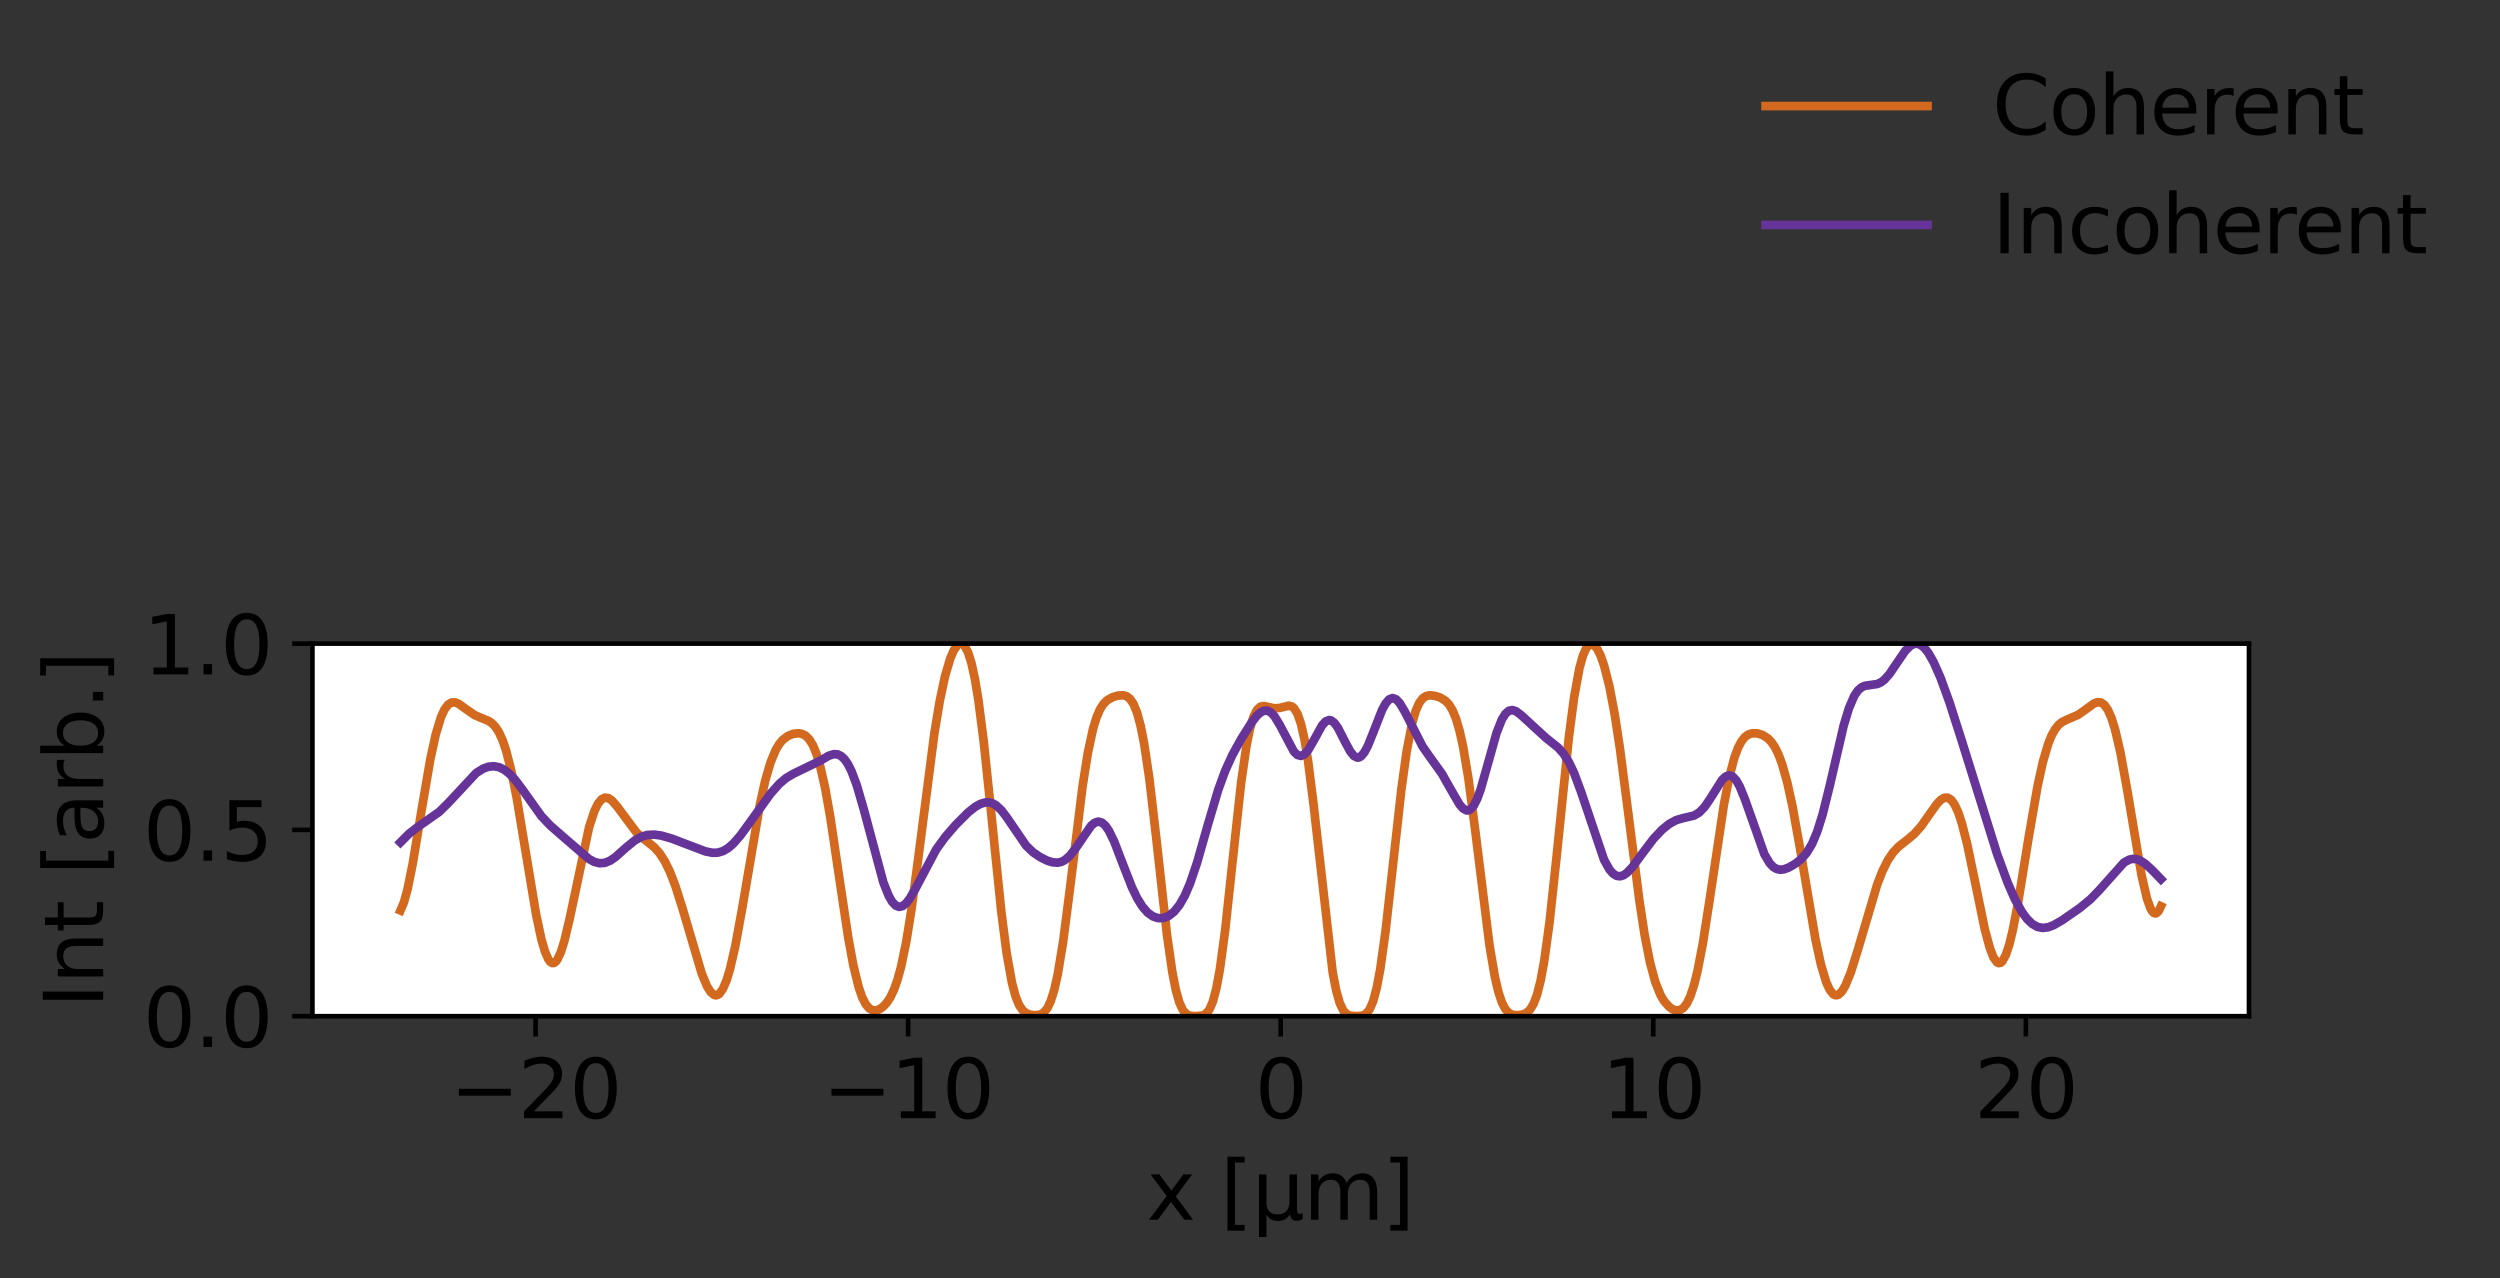 <?xml version="1.0" encoding="utf-8" standalone="no"?>
<!DOCTYPE svg PUBLIC "-//W3C//DTD SVG 1.1//EN"
  "http://www.w3.org/Graphics/SVG/1.1/DTD/svg11.dtd">
<svg height="221.015pt" version="1.1" viewBox="0 0 432.214 221.015" width="432.214pt" xmlns="http://www.w3.org/2000/svg" xmlns:xlink="http://www.w3.org/1999/xlink">
 <rect x="0" y="0" width="432.214" height="221.015" fill="#333333" stroke="none"/>
 <defs>
  <style type="text/css">*{stroke-linecap:butt;stroke-linejoin:round;}</style>
 </defs>
 <g id="figure_1">
  <g id="patch_1">
   <path d="M -0 221.015 
L 432.214 221.015 
L 432.214 0 
L -0 0 
z
" style="fill:none;"/>
  </g>
  <g id="axes_1">
   <g id="patch_2">
    <path d="M 54.014 175.686 
L 388.814 175.686 
L 388.814 111.274 
L 54.014 111.274 
z
" style="fill:#ffffff;"/>
   </g>
   <g id="matplotlib.axis_1">
    <g id="xtick_1">
     <g id="line2d_1">
      <defs>
       <path d="M 0 0 
L 0 3.5 
" id="me235944020" style="stroke:#000000;stroke-width:0.8;"/>
      </defs>
      <g>
       <use style="stroke:#000000;stroke-width:0.8;" x="92.59" xlink:href="#me235944020" y="175.686"/>
      </g>
     </g>
     <g id="text_1">
      <!-- −20 -->
      <g transform="translate(77.817 193.324)scale(0.14 -0.14)">
       <defs>
        <path d="M 678 2272 
L 4684 2272 
L 4684 1741 
L 678 1741 
L 678 2272 
z
" id="DejaVuSans-2212" transform="scale(0.016)"/>
        <path d="M 1228 531 
L 3431 531 
L 3431 0 
L 469 0 
L 469 531 
Q 828 903 1448 1529 
Q 2069 2156 2228 2338 
Q 2531 2678 2651 2914 
Q 2772 3150 2772 3378 
Q 2772 3750 2511 3984 
Q 2250 4219 1831 4219 
Q 1534 4219 1204 4116 
Q 875 4013 500 3803 
L 500 4441 
Q 881 4594 1212 4672 
Q 1544 4750 1819 4750 
Q 2544 4750 2975 4387 
Q 3406 4025 3406 3419 
Q 3406 3131 3298 2873 
Q 3191 2616 2906 2266 
Q 2828 2175 2409 1742 
Q 1991 1309 1228 531 
z
" id="DejaVuSans-32" transform="scale(0.016)"/>
        <path d="M 2034 4250 
Q 1547 4250 1301 3770 
Q 1056 3291 1056 2328 
Q 1056 1369 1301 889 
Q 1547 409 2034 409 
Q 2525 409 2770 889 
Q 3016 1369 3016 2328 
Q 3016 3291 2770 3770 
Q 2525 4250 2034 4250 
z
M 2034 4750 
Q 2819 4750 3233 4129 
Q 3647 3509 3647 2328 
Q 3647 1150 3233 529 
Q 2819 -91 2034 -91 
Q 1250 -91 836 529 
Q 422 1150 422 2328 
Q 422 3509 836 4129 
Q 1250 4750 2034 4750 
z
" id="DejaVuSans-30" transform="scale(0.016)"/>
       </defs>
       <use xlink:href="#DejaVuSans-2212"/>
       <use x="83.789" xlink:href="#DejaVuSans-32"/>
       <use x="147.412" xlink:href="#DejaVuSans-30"/>
      </g>
     </g>
    </g>
    <g id="xtick_2">
     <g id="line2d_2">
      <g>
       <use style="stroke:#000000;stroke-width:0.8;" x="157.002" xlink:href="#me235944020" y="175.686"/>
      </g>
     </g>
     <g id="text_2">
      <!-- −10 -->
      <g transform="translate(142.229 193.324)scale(0.14 -0.14)">
       <defs>
        <path d="M 794 531 
L 1825 531 
L 1825 4091 
L 703 3866 
L 703 4441 
L 1819 4666 
L 2450 4666 
L 2450 531 
L 3481 531 
L 3481 0 
L 794 0 
L 794 531 
z
" id="DejaVuSans-31" transform="scale(0.016)"/>
       </defs>
       <use xlink:href="#DejaVuSans-2212"/>
       <use x="83.789" xlink:href="#DejaVuSans-31"/>
       <use x="147.412" xlink:href="#DejaVuSans-30"/>
      </g>
     </g>
    </g>
    <g id="xtick_3">
     <g id="line2d_3">
      <g>
       <use style="stroke:#000000;stroke-width:0.8;" x="221.414" xlink:href="#me235944020" y="175.686"/>
      </g>
     </g>
     <g id="text_3">
      <!-- 0 -->
      <g transform="translate(216.96 193.324)scale(0.14 -0.14)">
       <use xlink:href="#DejaVuSans-30"/>
      </g>
     </g>
    </g>
    <g id="xtick_4">
     <g id="line2d_4">
      <g>
       <use style="stroke:#000000;stroke-width:0.8;" x="285.826" xlink:href="#me235944020" y="175.686"/>
      </g>
     </g>
     <g id="text_4">
      <!-- 10 -->
      <g transform="translate(276.918 193.324)scale(0.14 -0.14)">
       <use xlink:href="#DejaVuSans-31"/>
       <use x="63.623" xlink:href="#DejaVuSans-30"/>
      </g>
     </g>
    </g>
    <g id="xtick_5">
     <g id="line2d_5">
      <g>
       <use style="stroke:#000000;stroke-width:0.8;" x="350.238" xlink:href="#me235944020" y="175.686"/>
      </g>
     </g>
     <g id="text_5">
      <!-- 20 -->
      <g transform="translate(341.33 193.324)scale(0.14 -0.14)">
       <use xlink:href="#DejaVuSans-32"/>
       <use x="63.623" xlink:href="#DejaVuSans-30"/>
      </g>
     </g>
    </g>
    <g id="text_6">
     <!-- x [$\mathrm{\mu m}$] -->
     <g transform="translate(198.244 210.875)scale(0.14 -0.14)">
      <defs>
       <path d="M 3513 3500 
L 2247 1797 
L 3578 0 
L 2900 0 
L 1881 1375 
L 863 0 
L 184 0 
L 1544 1831 
L 300 3500 
L 978 3500 
L 1906 2253 
L 2834 3500 
L 3513 3500 
z
" id="DejaVuSans-78" transform="scale(0.016)"/>
       <path id="DejaVuSans-20" transform="scale(0.016)"/>
       <path d="M 550 4863 
L 1875 4863 
L 1875 4416 
L 1125 4416 
L 1125 -397 
L 1875 -397 
L 1875 -844 
L 550 -844 
L 550 4863 
z
" id="DejaVuSans-5b" transform="scale(0.016)"/>
       <path d="M 544 -1331 
L 544 3500 
L 1119 3500 
L 1119 1325 
Q 1119 872 1334 640 
Q 1550 409 1972 409 
Q 2434 409 2667 671 
Q 2900 934 2900 1459 
L 2900 3500 
L 3475 3500 
L 3475 806 
Q 3475 619 3529 530 
Q 3584 441 3700 441 
Q 3728 441 3778 458 
Q 3828 475 3916 513 
L 3916 50 
Q 3788 -22 3673 -56 
Q 3559 -91 3450 -91 
Q 3234 -91 3106 31 
Q 2978 153 2931 403 
Q 2775 156 2548 32 
Q 2322 -91 2016 -91 
Q 1697 -91 1473 31 
Q 1250 153 1119 397 
L 1119 -1331 
L 544 -1331 
z
" id="DejaVuSans-3bc" transform="scale(0.016)"/>
       <path d="M 3328 2828 
Q 3544 3216 3844 3400 
Q 4144 3584 4550 3584 
Q 5097 3584 5394 3201 
Q 5691 2819 5691 2113 
L 5691 0 
L 5113 0 
L 5113 2094 
Q 5113 2597 4934 2840 
Q 4756 3084 4391 3084 
Q 3944 3084 3684 2787 
Q 3425 2491 3425 1978 
L 3425 0 
L 2847 0 
L 2847 2094 
Q 2847 2600 2669 2842 
Q 2491 3084 2119 3084 
Q 1678 3084 1418 2786 
Q 1159 2488 1159 1978 
L 1159 0 
L 581 0 
L 581 3500 
L 1159 3500 
L 1159 2956 
Q 1356 3278 1631 3431 
Q 1906 3584 2284 3584 
Q 2666 3584 2933 3390 
Q 3200 3197 3328 2828 
z
" id="DejaVuSans-6d" transform="scale(0.016)"/>
       <path d="M 1947 4863 
L 1947 -844 
L 622 -844 
L 622 -397 
L 1369 -397 
L 1369 4416 
L 622 4416 
L 622 4863 
L 1947 4863 
z
" id="DejaVuSans-5d" transform="scale(0.016)"/>
      </defs>
      <use transform="translate(0 0.016)" xlink:href="#DejaVuSans-78"/>
      <use transform="translate(59.18 0.016)" xlink:href="#DejaVuSans-20"/>
      <use transform="translate(90.967 0.016)" xlink:href="#DejaVuSans-5b"/>
      <use transform="translate(129.98 0.016)" xlink:href="#DejaVuSans-3bc"/>
      <use transform="translate(193.604 0.016)" xlink:href="#DejaVuSans-6d"/>
      <use transform="translate(291.016 0.016)" xlink:href="#DejaVuSans-5d"/>
     </g>
    </g>
   </g>
   <g id="matplotlib.axis_2">
    <g id="ytick_1">
     <g id="line2d_6">
      <defs>
       <path d="M 0 0 
L -3.5 0 
" id="mafd37593bc" style="stroke:#000000;stroke-width:0.8;"/>
      </defs>
      <g>
       <use style="stroke:#000000;stroke-width:0.8;" x="54.014" xlink:href="#mafd37593bc" y="175.686"/>
      </g>
     </g>
     <g id="text_7">
      <!-- 0.0 -->
      <g transform="translate(24.749 181.005)scale(0.14 -0.14)">
       <defs>
        <path d="M 684 794 
L 1344 794 
L 1344 0 
L 684 0 
L 684 794 
z
" id="DejaVuSans-2e" transform="scale(0.016)"/>
       </defs>
       <use xlink:href="#DejaVuSans-30"/>
       <use x="63.623" xlink:href="#DejaVuSans-2e"/>
       <use x="95.41" xlink:href="#DejaVuSans-30"/>
      </g>
     </g>
    </g>
    <g id="ytick_2">
     <g id="line2d_7">
      <g>
       <use style="stroke:#000000;stroke-width:0.8;" x="54.014" xlink:href="#mafd37593bc" y="143.48"/>
      </g>
     </g>
     <g id="text_8">
      <!-- 0.5 -->
      <g transform="translate(24.749 148.799)scale(0.14 -0.14)">
       <defs>
        <path d="M 691 4666 
L 3169 4666 
L 3169 4134 
L 1269 4134 
L 1269 2991 
Q 1406 3038 1543 3061 
Q 1681 3084 1819 3084 
Q 2600 3084 3056 2656 
Q 3513 2228 3513 1497 
Q 3513 744 3044 326 
Q 2575 -91 1722 -91 
Q 1428 -91 1123 -41 
Q 819 9 494 109 
L 494 744 
Q 775 591 1075 516 
Q 1375 441 1709 441 
Q 2250 441 2565 725 
Q 2881 1009 2881 1497 
Q 2881 1984 2565 2268 
Q 2250 2553 1709 2553 
Q 1456 2553 1204 2497 
Q 953 2441 691 2322 
L 691 4666 
z
" id="DejaVuSans-35" transform="scale(0.016)"/>
       </defs>
       <use xlink:href="#DejaVuSans-30"/>
       <use x="63.623" xlink:href="#DejaVuSans-2e"/>
       <use x="95.41" xlink:href="#DejaVuSans-35"/>
      </g>
     </g>
    </g>
    <g id="ytick_3">
     <g id="line2d_8">
      <g>
       <use style="stroke:#000000;stroke-width:0.8;" x="54.014" xlink:href="#mafd37593bc" y="111.274"/>
      </g>
     </g>
     <g id="text_9">
      <!-- 1.0 -->
      <g transform="translate(24.749 116.593)scale(0.14 -0.14)">
       <use xlink:href="#DejaVuSans-31"/>
       <use x="63.623" xlink:href="#DejaVuSans-2e"/>
       <use x="95.41" xlink:href="#DejaVuSans-30"/>
      </g>
     </g>
    </g>
    <g id="text_10">
     <!-- Int [arb.] -->
     <g transform="translate(17.838 174.248)rotate(-90)scale(0.14 -0.14)">
      <defs>
       <path d="M 628 4666 
L 1259 4666 
L 1259 0 
L 628 0 
L 628 4666 
z
" id="DejaVuSans-49" transform="scale(0.016)"/>
       <path d="M 3513 2113 
L 3513 0 
L 2938 0 
L 2938 2094 
Q 2938 2591 2744 2837 
Q 2550 3084 2163 3084 
Q 1697 3084 1428 2787 
Q 1159 2491 1159 1978 
L 1159 0 
L 581 0 
L 581 3500 
L 1159 3500 
L 1159 2956 
Q 1366 3272 1645 3428 
Q 1925 3584 2291 3584 
Q 2894 3584 3203 3211 
Q 3513 2838 3513 2113 
z
" id="DejaVuSans-6e" transform="scale(0.016)"/>
       <path d="M 1172 4494 
L 1172 3500 
L 2356 3500 
L 2356 3053 
L 1172 3053 
L 1172 1153 
Q 1172 725 1289 603 
Q 1406 481 1766 481 
L 2356 481 
L 2356 0 
L 1766 0 
Q 1100 0 847 248 
Q 594 497 594 1153 
L 594 3053 
L 172 3053 
L 172 3500 
L 594 3500 
L 594 4494 
L 1172 4494 
z
" id="DejaVuSans-74" transform="scale(0.016)"/>
       <path d="M 2194 1759 
Q 1497 1759 1228 1600 
Q 959 1441 959 1056 
Q 959 750 1161 570 
Q 1363 391 1709 391 
Q 2188 391 2477 730 
Q 2766 1069 2766 1631 
L 2766 1759 
L 2194 1759 
z
M 3341 1997 
L 3341 0 
L 2766 0 
L 2766 531 
Q 2569 213 2275 61 
Q 1981 -91 1556 -91 
Q 1019 -91 701 211 
Q 384 513 384 1019 
Q 384 1609 779 1909 
Q 1175 2209 1959 2209 
L 2766 2209 
L 2766 2266 
Q 2766 2663 2505 2880 
Q 2244 3097 1772 3097 
Q 1472 3097 1187 3025 
Q 903 2953 641 2809 
L 641 3341 
Q 956 3463 1253 3523 
Q 1550 3584 1831 3584 
Q 2591 3584 2966 3190 
Q 3341 2797 3341 1997 
z
" id="DejaVuSans-61" transform="scale(0.016)"/>
       <path d="M 2631 2963 
Q 2534 3019 2420 3045 
Q 2306 3072 2169 3072 
Q 1681 3072 1420 2755 
Q 1159 2438 1159 1844 
L 1159 0 
L 581 0 
L 581 3500 
L 1159 3500 
L 1159 2956 
Q 1341 3275 1631 3429 
Q 1922 3584 2338 3584 
Q 2397 3584 2469 3576 
Q 2541 3569 2628 3553 
L 2631 2963 
z
" id="DejaVuSans-72" transform="scale(0.016)"/>
       <path d="M 3116 1747 
Q 3116 2381 2855 2742 
Q 2594 3103 2138 3103 
Q 1681 3103 1420 2742 
Q 1159 2381 1159 1747 
Q 1159 1113 1420 752 
Q 1681 391 2138 391 
Q 2594 391 2855 752 
Q 3116 1113 3116 1747 
z
M 1159 2969 
Q 1341 3281 1617 3432 
Q 1894 3584 2278 3584 
Q 2916 3584 3314 3078 
Q 3713 2572 3713 1747 
Q 3713 922 3314 415 
Q 2916 -91 2278 -91 
Q 1894 -91 1617 61 
Q 1341 213 1159 525 
L 1159 0 
L 581 0 
L 581 4863 
L 1159 4863 
L 1159 2969 
z
" id="DejaVuSans-62" transform="scale(0.016)"/>
      </defs>
      <use xlink:href="#DejaVuSans-49"/>
      <use x="29.492" xlink:href="#DejaVuSans-6e"/>
      <use x="92.871" xlink:href="#DejaVuSans-74"/>
      <use x="132.08" xlink:href="#DejaVuSans-20"/>
      <use x="163.867" xlink:href="#DejaVuSans-5b"/>
      <use x="202.881" xlink:href="#DejaVuSans-61"/>
      <use x="264.16" xlink:href="#DejaVuSans-72"/>
      <use x="305.273" xlink:href="#DejaVuSans-62"/>
      <use x="368.75" xlink:href="#DejaVuSans-2e"/>
      <use x="400.537" xlink:href="#DejaVuSans-5d"/>
     </g>
    </g>
   </g>
   <g id="line2d_9">
    <path clip-path="url(#p5f645084cc)" d="M 69.232 157.405 
L 69.841 155.985 
L 70.451 153.765 
L 71.365 149.249 
L 72.888 140.041 
L 74.411 131.187 
L 75.325 126.997 
L 76.239 123.98 
L 76.849 122.649 
L 77.458 121.827 
L 78.067 121.449 
L 78.677 121.43 
L 79.286 121.672 
L 80.505 122.552 
L 82.028 123.614 
L 83.247 124.142 
L 84.465 124.637 
L 85.075 125.052 
L 85.684 125.697 
L 86.293 126.66 
L 86.903 128.015 
L 87.512 129.817 
L 88.426 133.402 
L 89.34 137.985 
L 90.863 147.149 
L 92.691 158.137 
L 93.605 162.42 
L 94.215 164.515 
L 94.824 165.889 
L 95.129 166.288 
L 95.433 166.489 
L 95.738 166.494 
L 96.043 166.303 
L 96.347 165.922 
L 96.957 164.623 
L 97.566 162.686 
L 98.48 158.852 
L 101.831 143.067 
L 102.745 140.26 
L 103.355 138.995 
L 103.964 138.219 
L 104.573 137.9 
L 105.183 137.984 
L 105.792 138.396 
L 106.706 139.448 
L 110.057 143.945 
L 111.276 145.013 
L 113.104 146.475 
L 114.018 147.492 
L 114.932 148.897 
L 115.846 150.78 
L 116.76 153.159 
L 117.979 156.997 
L 121.33 168.347 
L 122.244 170.523 
L 122.854 171.498 
L 123.463 172.012 
L 123.768 172.078 
L 124.072 172.01 
L 124.377 171.801 
L 124.986 170.954 
L 125.596 169.526 
L 126.205 167.533 
L 127.119 163.577 
L 128.338 156.915 
L 131.384 139.073 
L 132.298 134.961 
L 133.212 131.815 
L 134.126 129.615 
L 134.736 128.605 
L 135.345 127.887 
L 136.259 127.212 
L 137.173 126.863 
L 138.087 126.772 
L 138.696 126.888 
L 139.306 127.212 
L 139.915 127.823 
L 140.524 128.811 
L 141.134 130.26 
L 141.743 132.235 
L 142.657 136.243 
L 143.571 141.422 
L 145.094 151.719 
L 146.618 161.904 
L 147.532 166.904 
L 148.446 170.649 
L 149.055 172.408 
L 149.664 173.615 
L 150.274 174.339 
L 150.883 174.668 
L 151.492 174.685 
L 152.102 174.455 
L 152.711 174.01 
L 153.32 173.344 
L 153.93 172.413 
L 154.539 171.142 
L 155.148 169.447 
L 155.758 167.242 
L 156.672 162.858 
L 157.586 157.177 
L 158.804 148.012 
L 161.546 126.746 
L 162.46 121.235 
L 163.374 116.929 
L 164.288 113.833 
L 164.898 112.429 
L 165.507 111.563 
L 165.812 111.343 
L 166.116 111.274 
L 166.421 111.366 
L 166.726 111.63 
L 167.335 112.717 
L 167.944 114.624 
L 168.554 117.417 
L 169.163 121.119 
L 170.077 128.259 
L 171.296 139.918 
L 173.124 157.74 
L 174.038 164.807 
L 174.952 169.906 
L 175.561 172.2 
L 176.171 173.726 
L 176.78 174.648 
L 177.389 175.15 
L 177.999 175.397 
L 178.913 175.526 
L 179.827 175.408 
L 180.436 175.065 
L 181.045 174.344 
L 181.655 173.082 
L 182.264 171.137 
L 182.873 168.421 
L 183.787 162.901 
L 185.006 153.436 
L 187.139 136.07 
L 188.053 130.262 
L 188.967 126.01 
L 189.576 124.021 
L 190.185 122.615 
L 190.795 121.674 
L 191.404 121.07 
L 192.318 120.547 
L 193.232 120.267 
L 194.146 120.194 
L 194.755 120.357 
L 195.365 120.82 
L 195.974 121.728 
L 196.583 123.234 
L 197.193 125.472 
L 197.802 128.531 
L 198.716 134.679 
L 199.935 145.186 
L 201.763 161.685 
L 202.677 168.061 
L 203.286 171.161 
L 203.895 173.318 
L 204.505 174.641 
L 205.114 175.324 
L 205.723 175.596 
L 206.637 175.672 
L 207.856 175.577 
L 208.465 175.284 
L 209.075 174.559 
L 209.684 173.156 
L 210.293 170.865 
L 210.903 167.566 
L 211.817 160.788 
L 213.035 149.436 
L 214.559 135.428 
L 215.473 129.069 
L 216.082 126.038 
L 216.691 123.968 
L 217.301 122.742 
L 217.91 122.176 
L 218.519 122.056 
L 219.433 122.265 
L 220.347 122.463 
L 221.261 122.387 
L 222.785 122.004 
L 223.394 122.166 
L 223.699 122.413 
L 224.308 123.378 
L 224.917 125.131 
L 225.527 127.816 
L 226.136 131.491 
L 227.05 138.703 
L 230.401 168.107 
L 231.011 171.258 
L 231.62 173.41 
L 232.229 174.7 
L 232.839 175.347 
L 233.448 175.598 
L 234.667 175.671 
L 235.581 175.574 
L 236.19 175.256 
L 236.799 174.495 
L 237.409 173.062 
L 238.018 170.775 
L 238.628 167.538 
L 239.542 160.984 
L 240.76 150.094 
L 242.284 136.414 
L 243.198 129.852 
L 244.112 125.127 
L 244.721 122.999 
L 245.33 121.586 
L 245.94 120.749 
L 246.549 120.335 
L 247.158 120.203 
L 248.072 120.3 
L 248.986 120.597 
L 249.9 121.152 
L 250.51 121.794 
L 251.119 122.791 
L 251.728 124.268 
L 252.338 126.342 
L 252.947 129.094 
L 253.861 134.532 
L 255.08 143.83 
L 257.517 163.469 
L 258.431 168.84 
L 259.04 171.449 
L 259.65 173.295 
L 260.259 174.474 
L 260.868 175.134 
L 261.478 175.437 
L 262.392 175.526 
L 263.306 175.378 
L 263.915 175.105 
L 264.524 174.555 
L 265.134 173.558 
L 265.743 171.931 
L 266.352 169.515 
L 266.962 166.21 
L 267.876 159.579 
L 269.094 148.283 
L 271.227 127.499 
L 272.141 120.545 
L 273.055 115.548 
L 273.664 113.345 
L 274.274 111.986 
L 274.883 111.387 
L 275.188 111.343 
L 275.492 111.456 
L 276.102 112.118 
L 276.711 113.323 
L 277.32 115.051 
L 278.234 118.632 
L 279.148 123.431 
L 280.062 129.4 
L 281.586 141.229 
L 283.414 155.621 
L 284.328 161.605 
L 285.242 166.316 
L 286.156 169.722 
L 287.07 172.007 
L 287.679 173.05 
L 288.593 174.09 
L 289.202 174.503 
L 289.812 174.7 
L 290.421 174.642 
L 291.03 174.26 
L 291.64 173.471 
L 292.249 172.188 
L 292.858 170.345 
L 293.468 167.91 
L 294.382 163.193 
L 295.6 155.371 
L 298.038 139.111 
L 298.952 134.409 
L 299.866 130.932 
L 300.475 129.293 
L 301.085 128.139 
L 301.694 127.393 
L 302.303 126.966 
L 302.913 126.776 
L 303.827 126.791 
L 304.741 127.077 
L 305.655 127.668 
L 306.264 128.305 
L 306.873 129.211 
L 307.483 130.451 
L 308.092 132.08 
L 309.006 135.325 
L 309.92 139.524 
L 311.139 146.315 
L 313.881 162.477 
L 314.795 166.68 
L 315.709 169.757 
L 316.318 171.104 
L 316.927 171.871 
L 317.232 172.04 
L 317.537 172.071 
L 317.841 171.968 
L 318.451 171.387 
L 319.06 170.354 
L 319.974 168.11 
L 321.193 164.224 
L 324.544 152.903 
L 325.458 150.568 
L 326.372 148.736 
L 327.286 147.38 
L 328.2 146.402 
L 329.723 145.2 
L 330.942 144.182 
L 332.161 142.815 
L 333.684 140.634 
L 334.903 138.935 
L 335.512 138.303 
L 336.121 137.931 
L 336.731 137.902 
L 337.34 138.286 
L 337.949 139.137 
L 338.559 140.479 
L 339.168 142.307 
L 340.082 145.871 
L 341.301 151.704 
L 343.129 160.611 
L 344.043 164.001 
L 344.652 165.54 
L 345.261 166.379 
L 345.566 166.514 
L 345.871 166.453 
L 346.175 166.194 
L 346.785 165.088 
L 347.394 163.237 
L 348.003 160.718 
L 348.917 155.944 
L 350.745 144.651 
L 352.269 135.893 
L 353.183 131.738 
L 354.097 128.626 
L 354.706 127.127 
L 355.315 126.038 
L 355.925 125.293 
L 356.534 124.808 
L 357.448 124.368 
L 359.276 123.585 
L 360.495 122.727 
L 362.018 121.613 
L 362.628 121.397 
L 363.237 121.459 
L 363.846 121.894 
L 364.456 122.785 
L 365.065 124.194 
L 365.674 126.148 
L 366.588 130.076 
L 367.807 136.821 
L 370.244 151.327 
L 371.158 155.277 
L 371.768 157 
L 372.072 157.54 
L 372.377 157.852 
L 372.682 157.925 
L 372.986 157.756 
L 373.291 157.343 
L 373.596 156.685 
L 373.596 156.685 
" style="fill:none;stroke:#d2691e;stroke-linecap:square;stroke-width:1.5;"/>
   </g>
   <g id="line2d_10">
    <path clip-path="url(#p5f645084cc)" d="M 69.232 145.63 
L 70.755 144.104 
L 72.279 142.93 
L 75.935 140.36 
L 77.458 138.864 
L 82.333 133.639 
L 83.551 132.875 
L 84.465 132.554 
L 85.379 132.471 
L 86.293 132.644 
L 87.207 133.09 
L 88.121 133.812 
L 89.035 134.791 
L 90.254 136.409 
L 93.605 141.105 
L 95.129 142.718 
L 97.871 145.11 
L 101.831 148.516 
L 102.745 149.009 
L 103.659 149.242 
L 104.573 149.172 
L 105.487 148.798 
L 106.401 148.172 
L 108.229 146.536 
L 109.753 145.291 
L 110.971 144.628 
L 111.885 144.362 
L 113.104 144.289 
L 114.323 144.46 
L 116.151 144.983 
L 119.198 146.147 
L 121.94 147.187 
L 123.158 147.433 
L 124.072 147.411 
L 124.986 147.147 
L 125.9 146.611 
L 126.814 145.81 
L 128.033 144.404 
L 129.861 141.888 
L 133.212 137.216 
L 134.736 135.503 
L 135.954 134.481 
L 137.173 133.766 
L 141.743 131.555 
L 143.266 130.658 
L 144.18 130.379 
L 144.79 130.415 
L 145.399 130.692 
L 146.008 131.257 
L 146.618 132.143 
L 147.227 133.365 
L 148.141 135.809 
L 149.36 140.015 
L 152.711 152.528 
L 153.625 154.838 
L 154.234 155.899 
L 154.844 156.549 
L 155.453 156.787 
L 156.062 156.637 
L 156.672 156.139 
L 157.281 155.352 
L 158.195 153.779 
L 161.851 146.86 
L 163.374 144.751 
L 165.202 142.637 
L 167.335 140.494 
L 168.554 139.52 
L 169.468 138.996 
L 170.382 138.724 
L 170.991 138.721 
L 171.6 138.884 
L 172.21 139.228 
L 173.124 140.081 
L 174.038 141.278 
L 177.389 146.181 
L 178.608 147.356 
L 179.827 148.188 
L 181.045 148.791 
L 181.959 149.08 
L 182.873 149.143 
L 183.483 149.008 
L 184.092 148.702 
L 185.006 147.9 
L 185.92 146.724 
L 188.662 142.725 
L 189.271 142.232 
L 189.881 142.045 
L 190.49 142.205 
L 191.099 142.731 
L 191.709 143.608 
L 192.623 145.48 
L 194.146 149.449 
L 195.669 153.344 
L 196.583 155.249 
L 197.497 156.727 
L 198.411 157.778 
L 199.325 158.436 
L 200.239 158.738 
L 201.153 158.705 
L 202.067 158.339 
L 202.981 157.617 
L 203.895 156.487 
L 204.809 154.889 
L 205.723 152.776 
L 206.942 149.186 
L 208.77 142.765 
L 210.598 136.593 
L 211.817 133.255 
L 213.035 130.572 
L 214.559 127.798 
L 216.387 124.894 
L 217.301 123.734 
L 217.91 123.18 
L 218.519 122.874 
L 219.129 122.866 
L 219.738 123.189 
L 220.347 123.842 
L 221.261 125.346 
L 223.699 129.943 
L 224.308 130.528 
L 224.917 130.69 
L 225.527 130.409 
L 226.136 129.723 
L 227.05 128.155 
L 228.573 125.401 
L 229.183 124.728 
L 229.792 124.482 
L 230.097 124.535 
L 230.706 124.988 
L 231.315 125.844 
L 232.534 128.236 
L 233.448 129.927 
L 234.057 130.679 
L 234.667 130.983 
L 234.971 130.945 
L 235.276 130.777 
L 235.885 130.065 
L 236.495 128.916 
L 237.409 126.645 
L 238.932 122.763 
L 239.542 121.637 
L 240.151 120.926 
L 240.76 120.682 
L 241.37 120.902 
L 241.979 121.537 
L 242.893 123.069 
L 245.94 129.061 
L 247.158 130.802 
L 249.291 133.77 
L 250.814 136.467 
L 252.338 139.088 
L 252.947 139.785 
L 253.556 140.111 
L 253.861 140.104 
L 254.166 139.971 
L 254.775 139.307 
L 255.384 138.111 
L 255.994 136.436 
L 257.212 132.127 
L 258.736 126.707 
L 259.65 124.387 
L 260.259 123.407 
L 260.868 122.884 
L 261.478 122.762 
L 262.087 122.958 
L 263.001 123.644 
L 267.266 127.562 
L 269.399 129.27 
L 270.313 130.307 
L 271.227 131.736 
L 272.141 133.649 
L 273.36 136.937 
L 277.32 148.652 
L 278.234 150.296 
L 278.844 151.01 
L 279.453 151.408 
L 280.062 151.503 
L 280.672 151.32 
L 281.281 150.9 
L 282.195 149.932 
L 283.718 147.858 
L 285.851 145.029 
L 287.374 143.418 
L 288.593 142.434 
L 289.812 141.775 
L 291.03 141.429 
L 292.858 141.004 
L 293.772 140.467 
L 294.686 139.528 
L 295.6 138.196 
L 297.733 134.817 
L 298.342 134.25 
L 298.952 134.043 
L 299.561 134.257 
L 300.171 134.911 
L 300.78 135.983 
L 301.694 138.237 
L 305.045 147.707 
L 305.959 149.241 
L 306.569 149.882 
L 307.178 150.242 
L 307.787 150.363 
L 308.397 150.297 
L 309.311 149.957 
L 310.529 149.224 
L 311.443 148.477 
L 312.357 147.436 
L 313.271 145.915 
L 314.185 143.738 
L 315.099 140.818 
L 316.318 135.915 
L 318.755 125.403 
L 319.669 122.394 
L 320.583 120.288 
L 321.193 119.39 
L 321.802 118.843 
L 322.411 118.566 
L 323.325 118.436 
L 324.544 118.259 
L 325.153 117.988 
L 325.763 117.535 
L 326.677 116.511 
L 327.895 114.7 
L 329.419 112.482 
L 330.333 111.604 
L 330.942 111.317 
L 331.551 111.3 
L 332.161 111.561 
L 332.77 112.092 
L 333.379 112.875 
L 334.293 114.468 
L 335.512 117.231 
L 337.035 121.421 
L 339.168 128.092 
L 345.261 147.61 
L 347.089 152.591 
L 348.308 155.385 
L 349.527 157.614 
L 350.441 158.866 
L 351.355 159.742 
L 352.269 160.252 
L 353.183 160.424 
L 354.097 160.306 
L 355.011 159.963 
L 356.534 159.087 
L 359.581 156.973 
L 361.409 155.466 
L 362.932 153.901 
L 367.198 149.126 
L 368.112 148.622 
L 368.721 148.49 
L 369.33 148.53 
L 369.94 148.734 
L 370.854 149.307 
L 372.072 150.417 
L 373.596 151.999 
L 373.596 151.999 
" style="fill:none;stroke:#663399;stroke-linecap:square;stroke-width:1.5;"/>
   </g>
   <g id="patch_3">
    <path d="M 54.014 175.686 
L 54.014 111.274 
" style="fill:none;stroke:#000000;stroke-linecap:square;stroke-linejoin:miter;stroke-width:0.8;"/>
   </g>
   <g id="patch_4">
    <path d="M 388.814 175.686 
L 388.814 111.274 
" style="fill:none;stroke:#000000;stroke-linecap:square;stroke-linejoin:miter;stroke-width:0.8;"/>
   </g>
   <g id="patch_5">
    <path d="M 54.014 175.686 
L 388.814 175.686 
" style="fill:none;stroke:#000000;stroke-linecap:square;stroke-linejoin:miter;stroke-width:0.8;"/>
   </g>
   <g id="patch_6">
    <path d="M 54.014 111.274 
L 388.814 111.274 
" style="fill:none;stroke:#000000;stroke-linecap:square;stroke-linejoin:miter;stroke-width:0.8;"/>
   </g>
  </g>
  <g id="legend_1">
   <g id="line2d_11">
    <path d="M 305.245 18.338 
L 333.245 18.338 
" style="fill:none;stroke:#d2691e;stroke-linecap:square;stroke-width:1.5;"/>
   </g>
   <g id="line2d_12"/>
   <g id="text_11">
    <!-- Coherent -->
    <g transform="translate(344.445 23.238)scale(0.14 -0.14)">
     <defs>
      <path d="M 4122 4306 
L 4122 3641 
Q 3803 3938 3442 4084 
Q 3081 4231 2675 4231 
Q 1875 4231 1450 3742 
Q 1025 3253 1025 2328 
Q 1025 1406 1450 917 
Q 1875 428 2675 428 
Q 3081 428 3442 575 
Q 3803 722 4122 1019 
L 4122 359 
Q 3791 134 3420 21 
Q 3050 -91 2638 -91 
Q 1578 -91 968 557 
Q 359 1206 359 2328 
Q 359 3453 968 4101 
Q 1578 4750 2638 4750 
Q 3056 4750 3426 4639 
Q 3797 4528 4122 4306 
z
" id="DejaVuSans-43" transform="scale(0.016)"/>
      <path d="M 1959 3097 
Q 1497 3097 1228 2736 
Q 959 2375 959 1747 
Q 959 1119 1226 758 
Q 1494 397 1959 397 
Q 2419 397 2687 759 
Q 2956 1122 2956 1747 
Q 2956 2369 2687 2733 
Q 2419 3097 1959 3097 
z
M 1959 3584 
Q 2709 3584 3137 3096 
Q 3566 2609 3566 1747 
Q 3566 888 3137 398 
Q 2709 -91 1959 -91 
Q 1206 -91 779 398 
Q 353 888 353 1747 
Q 353 2609 779 3096 
Q 1206 3584 1959 3584 
z
" id="DejaVuSans-6f" transform="scale(0.016)"/>
      <path d="M 3513 2113 
L 3513 0 
L 2938 0 
L 2938 2094 
Q 2938 2591 2744 2837 
Q 2550 3084 2163 3084 
Q 1697 3084 1428 2787 
Q 1159 2491 1159 1978 
L 1159 0 
L 581 0 
L 581 4863 
L 1159 4863 
L 1159 2956 
Q 1366 3272 1645 3428 
Q 1925 3584 2291 3584 
Q 2894 3584 3203 3211 
Q 3513 2838 3513 2113 
z
" id="DejaVuSans-68" transform="scale(0.016)"/>
      <path d="M 3597 1894 
L 3597 1613 
L 953 1613 
Q 991 1019 1311 708 
Q 1631 397 2203 397 
Q 2534 397 2845 478 
Q 3156 559 3463 722 
L 3463 178 
Q 3153 47 2828 -22 
Q 2503 -91 2169 -91 
Q 1331 -91 842 396 
Q 353 884 353 1716 
Q 353 2575 817 3079 
Q 1281 3584 2069 3584 
Q 2775 3584 3186 3129 
Q 3597 2675 3597 1894 
z
M 3022 2063 
Q 3016 2534 2758 2815 
Q 2500 3097 2075 3097 
Q 1594 3097 1305 2825 
Q 1016 2553 972 2059 
L 3022 2063 
z
" id="DejaVuSans-65" transform="scale(0.016)"/>
     </defs>
     <use xlink:href="#DejaVuSans-43"/>
     <use x="69.824" xlink:href="#DejaVuSans-6f"/>
     <use x="131.006" xlink:href="#DejaVuSans-68"/>
     <use x="194.385" xlink:href="#DejaVuSans-65"/>
     <use x="255.908" xlink:href="#DejaVuSans-72"/>
     <use x="294.771" xlink:href="#DejaVuSans-65"/>
     <use x="356.295" xlink:href="#DejaVuSans-6e"/>
     <use x="419.674" xlink:href="#DejaVuSans-74"/>
    </g>
   </g>
   <g id="line2d_13">
    <path d="M 305.245 38.887 
L 333.245 38.887 
" style="fill:none;stroke:#663399;stroke-linecap:square;stroke-width:1.5;"/>
   </g>
   <g id="line2d_14"/>
   <g id="text_12">
    <!-- Incoherent -->
    <g transform="translate(344.445 43.787)scale(0.14 -0.14)">
     <defs>
      <path d="M 3122 3366 
L 3122 2828 
Q 2878 2963 2633 3030 
Q 2388 3097 2138 3097 
Q 1578 3097 1268 2742 
Q 959 2388 959 1747 
Q 959 1106 1268 751 
Q 1578 397 2138 397 
Q 2388 397 2633 464 
Q 2878 531 3122 666 
L 3122 134 
Q 2881 22 2623 -34 
Q 2366 -91 2075 -91 
Q 1284 -91 818 406 
Q 353 903 353 1747 
Q 353 2603 823 3093 
Q 1294 3584 2113 3584 
Q 2378 3584 2631 3529 
Q 2884 3475 3122 3366 
z
" id="DejaVuSans-63" transform="scale(0.016)"/>
     </defs>
     <use xlink:href="#DejaVuSans-49"/>
     <use x="29.492" xlink:href="#DejaVuSans-6e"/>
     <use x="92.871" xlink:href="#DejaVuSans-63"/>
     <use x="147.852" xlink:href="#DejaVuSans-6f"/>
     <use x="209.033" xlink:href="#DejaVuSans-68"/>
     <use x="272.412" xlink:href="#DejaVuSans-65"/>
     <use x="333.936" xlink:href="#DejaVuSans-72"/>
     <use x="372.799" xlink:href="#DejaVuSans-65"/>
     <use x="434.322" xlink:href="#DejaVuSans-6e"/>
     <use x="497.701" xlink:href="#DejaVuSans-74"/>
    </g>
   </g>
  </g>
 </g>
 <defs>
  <clipPath id="p5f645084cc">
   <rect height="64.412" width="334.8" x="54.014" y="111.274"/>
  </clipPath>
 </defs>
</svg>
